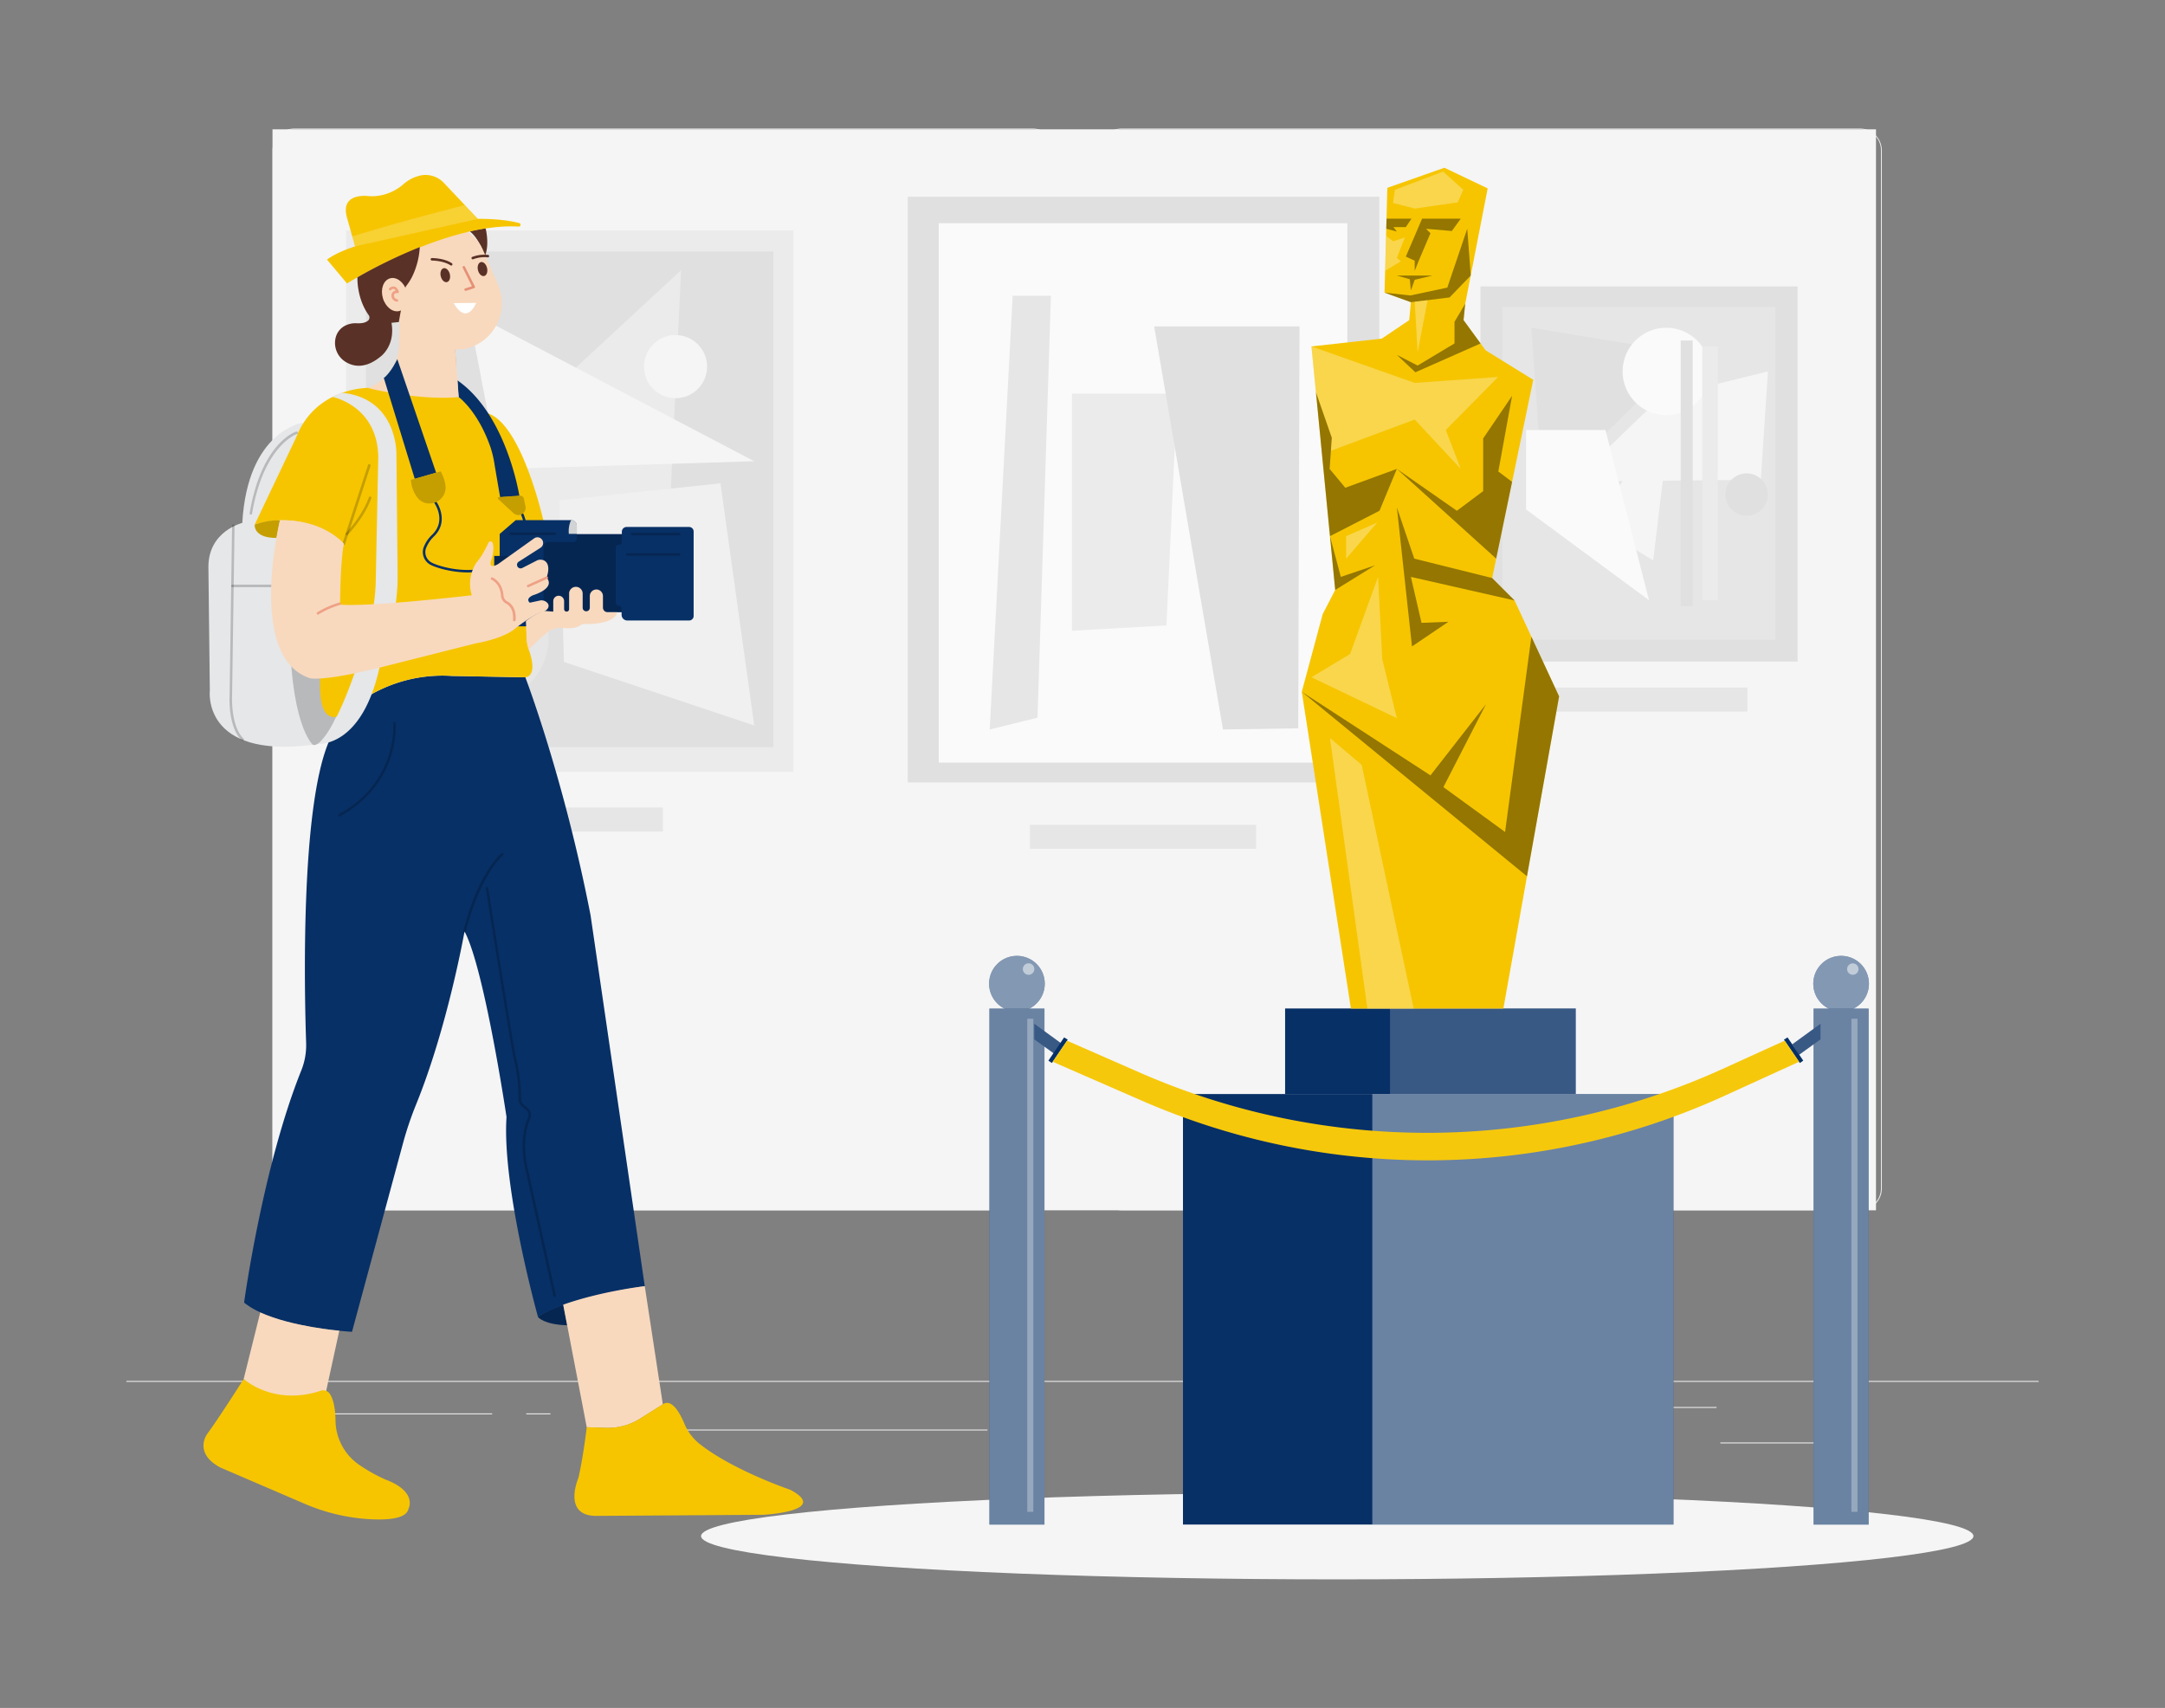 <?xml version="1.0" encoding="UTF-8"?>
<svg xmlns="http://www.w3.org/2000/svg" width="865.76" height="682.89" viewBox="0 0 865.76 682.89">
  <rect x="0" y="0" width="865.76" height="682.89" fill="#808080" stroke="none"/>
  <rect x="50.53" y="552.13" width="764.7" height="0.38" fill="#ebebeb"></rect>
  <rect x="687.95" y="576.74" width="50.65" height="0.38" fill="#ebebeb"></rect>
  <rect x="543.81" y="580.9" width="13.29" height="0.38" fill="#ebebeb"></rect>
  <rect x="657.08" y="562.55" width="29.35" height="0.38" fill="#ebebeb"></rect>
  <rect x="130.76" y="565.12" width="66.06" height="0.38" fill="#ebebeb"></rect>
  <rect x="210.44" y="565.12" width="9.68" height="0.38" fill="#ebebeb"></rect>
  <rect x="251.6" y="571.57" width="143.27" height="0.38" fill="#ebebeb"></rect>
  <path d="M413,483.92H117.68a8.73,8.73,0,0,1-8.71-8.73V60.06a8.73,8.73,0,0,1,8.71-8.66H413a8.73,8.73,0,0,1,8.73,8.74h0V475.19A8.73,8.73,0,0,1,413,483.92ZM117.68,51.71a8.35,8.35,0,0,0-8.33,8.35V475.19a8.35,8.35,0,0,0,8.33,8.35H413a8.36,8.36,0,0,0,8.35-8.35V60.06A8.36,8.36,0,0,0,413,51.71Z" fill="#ebebeb"></path>
  <path d="M743.82,483.92H448.5a8.75,8.75,0,0,1-8.74-8.73V60.06a8.76,8.76,0,0,1,8.74-8.66H743.82a8.75,8.75,0,0,1,8.71,8.66V475.19A8.74,8.74,0,0,1,743.82,483.92ZM448.5,51.71a8.37,8.37,0,0,0-8.36,8.35V475.19a8.37,8.37,0,0,0,8.36,8.35H743.82a8.36,8.36,0,0,0,8.35-8.35V60.06a8.36,8.36,0,0,0-8.35-8.35Z" fill="#ebebeb"></path>
  <rect x="108.97" y="51.71" width="641.22" height="432.21" fill="#f5f5f5"></rect>
  <rect x="592.01" y="114.51" width="126.83" height="150.02" fill="#e0e0e0"></rect>
  <rect x="600.69" y="122.75" width="109.31" height="133" fill="#e6e6e6"></rect>
  <polygon points="617.07 197.75 674.51 141.3 612.36 131.04 617.07 197.75" fill="#e0e0e0"></polygon>
  <polygon points="704.13 191.79 706.98 148.51 663.74 159.12 629.18 192.57 704.13 191.79" fill="#f5f5f5"></polygon>
  <circle cx="666.33" cy="148.51" r="17.47" fill="#fafafa"></circle>
  <path d="M690,197.75a8.47,8.47,0,1,1,8.49,8.46h0A8.48,8.48,0,0,1,690,197.75Z" fill="#e0e0e0"></path>
  <polygon points="661.1 224.06 636.64 209.18 668.09 165.96 661.1 224.06" fill="#f5f5f5"></polygon>
  <rect x="672.09" y="136.13" width="4.8" height="106.2" fill="#e0e0e0"></rect>
  <rect x="680.69" y="138.49" width="6.22" height="101.51" fill="#ebebeb"></rect>
  <polygon points="659.43 240 610.25 203.69 610.25 171.92 642.01 171.92 659.43 240" fill="#fafafa"></polygon>
  <rect x="611.9" y="274.93" width="86.89" height="9.59" fill="#e6e6e6"></rect>
  <rect x="411.85" y="329.79" width="90.46" height="9.59" fill="#e6e6e6"></rect>
  <rect x="362.99" y="78.67" width="188.58" height="234.18" fill="#e0e0e0"></rect>
  <rect x="375.39" y="89.23" width="163.39" height="215.68" fill="#fafafa"></rect>
  <polygon points="428.66 157.38 428.66 252.2 466.44 250.07 470.78 157.38 428.66 157.38" fill="#ebebeb"></polygon>
  <polygon points="461.54 130.52 519.66 130.52 519.15 291.2 489.06 291.67 461.54 130.52" fill="#e0e0e0"></polygon>
  <polygon points="404.95 118.28 420.25 118.28 414.89 286.95 395.78 291.67 404.95 118.28" fill="#e6e6e6"></polygon>
  <rect x="138.38" y="92.13" width="178.91" height="216.46" fill="#ebebeb"></rect>
  <rect x="182.33" y="322.87" width="82.74" height="9.59" fill="#e6e6e6"></rect>
  <rect x="146.38" y="100.56" width="162.88" height="198.21" fill="#e0e0e0"></rect>
  <polygon points="272.35 108.02 155.71 216.11 266.77 227.65 272.35 108.02" fill="#ebebeb"></polygon>
  <polygon points="223.7 200.05 225.51 264.67 301.61 290.07 288.11 193.24 223.7 200.05" fill="#f0f0f0"></polygon>
  <circle cx="193.39" cy="254.96" r="26.02" transform="translate(-123.64 211.42) rotate(-45)" fill="#e6e6e6"></circle>
  <circle cx="270.14" cy="146.59" r="12.62" fill="#f5f5f5"></circle>
  <polygon points="187.26 124.42 301.61 184.42 199.43 187.54 187.26 124.42" fill="#f5f5f5"></polygon>
  <ellipse cx="534.75" cy="614.17" rx="254.4" ry="17.31" fill="#f5f5f5"></ellipse>
  <rect x="513.9" y="403.22" width="116.23" height="34.24" fill="#073066"></rect>
  <g opacity="0.2" style="isolation:isolate">
    <rect x="555.85" y="403.22" width="74.28" height="34.24" fill="#fff"></rect>
  </g>
  <rect x="473.06" y="437.43" width="196.15" height="172.13" fill="#073066"></rect>
  <g opacity="0.4" style="isolation:isolate">
    <rect x="548.77" y="437.43" width="120.44" height="172.13" fill="#fff"></rect>
  </g>
  <polygon points="596.7 231.12 605.66 240.08 623.47 278.44 601.18 403.27 540.22 403.27 520.57 276.6 528.93 245.54 533.93 235.89 524.44 138.51 552.55 135.39 563.53 128 564.2 120.83 553.66 117.01 554.78 75.1 577.6 67.07 594.91 75.32 585.93 121.43 585.26 128 594.07 140.06 613.13 151.86 596.7 231.12" fill="#f6c500"></polygon>
  <g opacity="0.4" style="isolation:isolate">
    <polygon points="604.67 158.26 599.16 188.52 604.67 192.67 598.31 223.36 558.59 187.48 582.59 204.22 593.11 196.37 593.11 175.29 604.67 158.26"></polygon>
  </g>
  <g opacity="0.4" style="isolation:isolate">
    <polygon points="537.97 195.02 531.7 187.48 532.59 175.06 526.23 156.79 531.84 214.37 551.64 204.22 558.59 187.48 537.97 195.02"></polygon>
  </g>
  <g opacity="0.4" style="isolation:isolate">
    <polygon points="605.66 240.08 564.2 230.66 568.45 249.04 579.22 248.6 564.64 258.46 558.59 202.87 565.55 223.36 596.7 231.12 605.66 240.08"></polygon>
  </g>
  <g opacity="0.4" style="isolation:isolate">
    <polygon points="572.02 310.02 594.24 281.54 577.2 314.71 601.86 332.65 612.39 254.58 623.47 278.44 610.62 350.37 520.57 276.6 572.02 310.02"></polygon>
  </g>
  <g opacity="0.4" style="isolation:isolate">
    <polygon points="531.84 214.37 536.18 230.66 549.86 226.03 533.93 235.89 531.84 214.37"></polygon>
  </g>
  <g opacity="0.4" style="isolation:isolate">
    <polygon points="585.26 128 585.93 121.43 581.64 128.68 581.64 137.32 566.89 146.16 558.59 141.89 565.99 148.85 592.07 137.32 585.26 128"></polygon>
  </g>
  <g opacity="0.4" style="isolation:isolate">
    <polygon points="563.97 118.14 578.76 115 586.73 91.47 588.14 110.17 579.66 118.92 564.2 120.83 553.66 117.01 563.97 118.14"></polygon>
  </g>
  <g opacity="0.4" style="isolation:isolate">
    <polygon points="563.76 111.64 564.2 116.12 565.73 111.86 572.86 110.17 558.59 110.17 563.76 111.64"></polygon>
  </g>
  <g opacity="0.4" style="isolation:isolate">
    <polygon points="580.57 92.36 570.26 91.47 572.02 93.26 567.34 104.24 565.73 108.28 565.73 104.24 562.18 102.6 568.68 87.43 584.14 87.43 580.57 92.36"></polygon>
  </g>
  <g opacity="0.4" style="isolation:isolate">
    <polygon points="554.46 87.43 554.35 91.47 558.59 92.58 557.24 90.8 562.18 90.8 564.43 87.43 554.46 87.43"></polygon>
  </g>
  <g opacity="0.3" style="isolation:isolate">
    <polygon points="565.73 153.1 524.44 138.51 526.23 156.79 532.59 175.06 532.22 180.22 565.73 167.75 584.14 187.48 578.16 171.93 599.09 150.72 565.73 153.1" fill="#fff"></polygon>
  </g>
  <g opacity="0.3" style="isolation:isolate">
    <polygon points="570.9 120.01 566.89 140.88 565.73 120.63 570.9 120.01" fill="#fff"></polygon>
  </g>
  <g opacity="0.3" style="isolation:isolate">
    <polygon points="557.13 96.5 554.35 94.37 553.89 108.28 560.18 104.47 558.59 103.12 561.77 94.94 557.13 96.5" fill="#fff"></polygon>
  </g>
  <g opacity="0.3" style="isolation:isolate">
    <polygon points="577.09 68.6 557.82 75.88 557.03 81.14 565.73 83.39 582.92 80.93 585.15 75.88 577.09 68.6" fill="#fff"></polygon>
  </g>
  <g opacity="0.3" style="isolation:isolate">
    <polygon points="539.88 261.49 524.44 270.79 558.59 287.15 552.76 263.62 551.08 230.66 539.88 261.49" fill="#fff"></polygon>
  </g>
  <g opacity="0.3" style="isolation:isolate">
    <polygon points="538.31 214.37 538.31 223.36 550.74 208.93 538.31 214.37" fill="#fff"></polygon>
  </g>
  <g opacity="0.3" style="isolation:isolate">
    <polygon points="544.53 305.83 565.32 403.27 546.8 403.27 531.84 295.08 544.53 305.83" fill="#fff"></polygon>
  </g>
  <circle cx="736.24" cy="393.31" r="11.13" fill="#073066"></circle>
  <g opacity="0.5" style="isolation:isolate">
    <circle cx="736.24" cy="393.31" r="11.13" fill="#fff"></circle>
  </g>
  <g opacity="0.5" style="isolation:isolate">
    <path d="M743.2,387.45a2.28,2.28,0,1,1-2.29-2.26h0A2.28,2.28,0,0,1,743.2,387.45Z" fill="#fff"></path>
  </g>
  <rect x="725.23" y="403.27" width="22.02" height="206.3" fill="#073066"></rect>
  <g opacity="0.4" style="isolation:isolate">
    <rect x="725.23" y="403.27" width="22.02" height="206.3" fill="#fff"></rect>
  </g>
  <g opacity="0.3" style="isolation:isolate">
    <rect x="740.37" y="407.31" width="2.42" height="197.17" fill="#fff"></rect>
  </g>
  <circle cx="406.66" cy="393.31" r="11.13" fill="#073066"></circle>
  <g opacity="0.5" style="isolation:isolate">
    <circle cx="406.66" cy="393.31" r="11.13" fill="#fff"></circle>
  </g>
  <g opacity="0.5" style="isolation:isolate">
    <path d="M413.62,387.45a2.3,2.3,0,1,1-2.3-2.29A2.3,2.3,0,0,1,413.62,387.45Z" fill="#fff"></path>
  </g>
  <rect x="395.65" y="403.27" width="22.02" height="206.3" fill="#073066"></rect>
  <g opacity="0.4" style="isolation:isolate">
    <rect x="395.65" y="403.27" width="22.02" height="206.3" fill="#fff"></rect>
  </g>
  <g opacity="0.3" style="isolation:isolate">
    <rect x="410.79" y="407.31" width="2.42" height="197.17" fill="#fff"></rect>
  </g>
  <polygon points="727.99 409.36 716.71 417.55 719.39 421.76 727.99 415.56 727.99 409.36" fill="#073066"></polygon>
  <g opacity="0.2" style="isolation:isolate">
    <polygon points="727.99 409.36 716.71 417.55 719.39 421.76 727.99 415.56 727.99 409.36" fill="#fff"></polygon>
  </g>
  <polygon points="714.82 414.78 721.1 424.07 719.73 425.02 713.36 415.69 714.82 414.78" fill="#073066"></polygon>
  <polygon points="413.62 409.36 424.89 417.55 422.21 421.76 413.62 415.56 413.62 409.36" fill="#073066"></polygon>
  <g opacity="0.2" style="isolation:isolate">
    <polygon points="413.62 409.36 424.89 417.55 422.21 421.76 413.62 415.56 413.62 409.36" fill="#fff"></polygon>
  </g>
  <polygon points="425.53 414.78 419.24 424.07 420.62 425.02 426.98 415.69 425.53 414.78" fill="#073066"></polygon>
  <path d="M426.69,416.11,421,424.54l35.59,15.53a285.87,285.87,0,0,0,233.17-2l29.67-13.55-5.74-8.43-24.8,11.28a286,286,0,0,1-233,1.53Z" fill="#f6c500"></path>
  <g opacity="0.05" style="isolation:isolate">
    <path d="M426.69,416.11,421,424.54l35.59,15.53a285.87,285.87,0,0,0,233.17-2l29.67-13.55-5.74-8.43-24.8,11.28a286,286,0,0,1-233,1.53Z" fill="#fff"></path>
  </g>
  <path d="M194.19,91.28s1.65,6.34-.24,11l-1.53-3.59s-1.83-4.1-4.55-6.2A53.54,53.54,0,0,1,194.19,91.28Z" fill="#5a3126"></path>
  <path d="M215.15,526.6s2.26,3,11.66,3.28l-1.59-8.23S217.45,524.37,215.15,526.6Z" fill="#073066"></path>
  <g opacity="0.2">
    <path d="M215.15,526.6s2.26,3,11.66,3.28l-1.59-8.23S217.45,524.37,215.15,526.6Z"></path>
  </g>
  <path d="M125.12,297.79s3.95,2.1,10.72-14.35l-1.74-39.85-19.35,7.35s-6,24.19-5.61,25.93S120.4,297,125.12,297.79Z" fill="#e6e7e8"></path>
  <g opacity="0.2">
    <path d="M125.12,297.79s3.95,2.1,10.72-14.35l-1.74-39.85-19.35,7.35s-6,24.19-5.61,25.93S120.4,297,125.12,297.79Z"></path>
  </g>
  <path d="M125.12,297.79s-9.73-8.21-9.16-50.94L121.11,169S99,172.07,96.89,209.08c0,0-13.55,3.24-13.55,17.55L83.91,276S80.48,303.51,125.12,297.79Z" fill="#e6e7e8"></path>
  <path d="M257.83,514.23s-31.95,4.67-42.68,12.37c0,0-14.47-51.78-12.6-80,0,0-8.86-59.49-16.79-74.18,0,0-6.7,38-19.33,69.09a136,136,0,0,0-5.33,15.81L140.76,532.5s-30.91-1.66-43.15-11.69c0,0,7.39-54.3,22.9-92.88a27,27,0,0,0,1.91-11c-.71-21.1-2.23-92.74,8.87-119.89l4.26-10.66c3.68-1.17,7.3-5.11,7.3-5.11a57.81,57.81,0,0,1,37.8-11l29.43.55s15.33,40,26.07,95.08Z" fill="#073066"></path>
  <path d="M181.93,138.2l.58,8.61s-12.57,2.85-14.67-13.62C167.84,133.19,176,140.39,181.93,138.2Z" fill="#eea186"></path>
  <path d="M211.64,260.28c3.55,10.52-1.56,10.52-1.56,10.52l-29.43-.55a57.81,57.81,0,0,0-37.8,11s-3.62,3.94-7.3,5.11c-3.29,1.07-6.62-.09-7.41-8.28,0-.24,0-.49-.07-.76-1.29-17.78,9.38-59.94,9.38-59.94A36.86,36.86,0,0,0,102,209.68a.06.06,0,0,1-.08-.09l16.51-34.68C126.09,155,147,155.09,147,155.09l21.89-4,14.48,7.68c6.88,5.08,9.54,6.09,9.54,6.09,15.27.75,24.76,44.88,24.76,44.88l-7.44,25.33.31,19.24A20,20,0,0,0,211.64,260.28Z" fill="#f6c500"></path>
  <g opacity="0.2">
    <path d="M137.45,217.87a.4.4,0,0,1-.15,0,.5.5,0,0,1-.33-.63l10.19-31.28a.5.5,0,1,1,1,.31l-10.18,31.28A.51.51,0,0,1,137.45,217.87Z"></path>
  </g>
  <path d="M132.94,158.71s18.13,3.44,18.32,24.23l-1,49.25a75.37,75.37,0,0,1-2.88,19.17c-4,14.13-12,38.94-20.19,46.05,0,0,17.55,1.71,24.61-30.72L156.21,251A75.59,75.59,0,0,0,159,230.08l-.47-48.48s.57-22.51-22.13-24.61Z" fill="#e6e7e8"></path>
  <g opacity="0.2">
    <path d="M97.08,296.19a.51.51,0,0,1-.34-.13c-5.45-5.06-5-17.06-4.93-17.56l1-68.29a.51.51,0,0,1,.5-.49h0a.5.5,0,0,1,.49.51l-1,68.3c0,.13-.5,12.05,4.61,16.79a.5.5,0,0,1,0,.71A.48.48,0,0,1,97.08,296.19Z"></path>
  </g>
  <g opacity="0.2">
    <path d="M108.52,234.76H92.92a.5.5,0,0,1,0-1h15.6a.5.5,0,0,1,0,1Z"></path>
  </g>
  <g opacity="0.2">
    <path d="M100.32,205.76h-.08a.48.48,0,0,1-.41-.57c4.76-28,18.09-32.46,18.66-32.64a.5.5,0,0,1,.62.33.51.51,0,0,1-.33.63c-.13,0-13.32,4.49-18,31.84A.49.49,0,0,1,100.32,205.76Z"></path>
  </g>
  <path d="M101.88,209.73s-.81,5.35,8.72,5.35l1.34-7S108,207.64,101.88,209.73Z" fill="#f6c500"></path>
  <g opacity="0.2">
    <path d="M101.88,209.73s-.81,5.35,8.72,5.35l1.34-7S108,207.64,101.88,209.73Z"></path>
  </g>
  <g opacity="0.2">
    <path d="M138.67,214a.51.51,0,0,1-.36-.15.5.5,0,0,1,0-.7c.07-.07,6.36-6.43,9.21-14.3a.5.5,0,0,1,.94.35c-2.93,8.08-9.38,14.59-9.44,14.65A.5.5,0,0,1,138.67,214Z"></path>
  </g>
  <path d="M187.08,228.88c-6.69,0-13-2-15-3.1a5.74,5.74,0,0,1-2.75-6.71,13.61,13.61,0,0,1,3.53-5.32c5.81-5.69.92-12.51.71-12.8l.8-.59c.06.08,5.62,7.8-.83,14.11a13,13,0,0,0-3.25,4.9,4.74,4.74,0,0,0,2.28,5.54c2.36,1.34,11.25,4,19.28,2.57l.17,1A29.88,29.88,0,0,1,187.08,228.88Z" fill="#073066"></path>
  <path d="M200,198.8l7.7-.47s-5-32.49-24.75-46.23l.49,6.67s7.73,5.55,12.78,20.27a42.09,42.09,0,0,1,1.59,7Z" fill="#073066"></path>
  <path d="M209.5,209.43a19.52,19.52,0,0,0-1.38-4.15l.89-.45a20.13,20.13,0,0,1,1.47,4.39Z" fill="#073066"></path>
  <g opacity="0.2">
    <path d="M135.74,326.46a.51.51,0,0,1-.43-.26.49.49,0,0,1,.19-.68c23.63-13,21.76-36,21.73-36.26a.5.5,0,0,1,1-.09c0,.23,2,23.86-22.25,37.23A.5.5,0,0,1,135.74,326.46Z"></path>
  </g>
  <g opacity="0.2">
    <path d="M221.76,518.53a.5.5,0,0,1-.49-.4l-11.69-52.88c-1.58-9.26.28-15.52,1.54-18.42a2.58,2.58,0,0,0-.68-2.94l-1.9-1.68a3.59,3.59,0,0,1-1.21-2.66,66.85,66.85,0,0,0-1.92-16.3c-.83-2.78-10.73-65.33-11.15-68a.5.5,0,0,1,.42-.57.51.51,0,0,1,.57.42c.1.65,10.3,65.13,11.12,67.85a68.25,68.25,0,0,1,2,16.57,2.64,2.64,0,0,0,.87,1.93l1.91,1.68a3.56,3.56,0,0,1,.92,4.08c-1.2,2.81-3,8.85-1.47,17.83l11.68,52.87a.49.49,0,0,1-.38.59Z"></path>
  </g>
  <g opacity="0.2">
    <path d="M185.76,372.91a.25.25,0,0,1-.12,0,.5.5,0,0,1-.37-.6c6-23.59,14.92-30.84,15.3-31.14a.5.5,0,0,1,.7.09.5.5,0,0,1-.08.7c-.09.07-9,7.39-14.95,30.59A.49.49,0,0,1,185.76,372.91Z"></path>
  </g>
  <path d="M225.22,521.65l9.41,49,7.79.26a23.93,23.93,0,0,0,13.48-3.65l9.16-5.76-7.23-47.26S240.56,516.21,225.22,521.65Z" fill="#f8d9be"></path>
  <path d="M234.63,570.64s-1.22,10.68-3.12,19.35a13.09,13.09,0,0,1-.48,1.62c-1.09,2.94-4.5,14.24,7.06,14.49l67.24-.44s26.75-1.44,10.7-10c0,0-22.68-7.68-36.14-18.24a20.24,20.24,0,0,1-6.19-8.13c-1.77-4.24-5-10.2-8.64-7.83l-9.16,5.76a23.93,23.93,0,0,1-13.48,3.65Z" fill="#f6c500"></path>
  <path d="M135.68,532.05l-5.5,25.23c-19.9,7.57-32.73-5.93-32.73-5.93l6.62-26.59C116.77,530.49,135.68,532.05,135.68,532.05Z" fill="#f8d9be"></path>
  <path d="M163.33,603.32c-.88,4.15-9.08,4.58-17,4a77,77,0,0,1-24.7-6.15L88.12,586.76c-10.92-5.82-5.29-13.39-5.29-13.39,4.58-6.17,14.62-22,14.62-22s11.93,10.93,30.79,4.69a3.19,3.19,0,0,1,3.69,1.28c1.73,2.7,2.19,7,2.24,10.59a21.79,21.79,0,0,0,9.09,17.49A67,67,0,0,0,154,591.51C167.21,596.44,163.33,603.32,163.33,603.32Z" fill="#f6c500"></path>
  <path d="M159.81,124.33l-.19,13.27a18.55,18.55,0,0,1-6.13,13.55A16.65,16.65,0,0,1,147,155.1s19.84,5.14,36.37,3.67l-1.47-20.57,1.47-19.1-20.78-2.7Z" fill="#f8d9be"></path>
  <rect x="159.77" y="86.95" width="37.3" height="52.54" rx="18.65" transform="matrix(0.92, -0.4, 0.4, 0.92, -30.49, 81.43)" fill="#f8d9be"></rect>
  <path d="M130.77,103.8l8,9.53s39.36-24.41,68.56-22.74a.71.71,0,0,0,.25-1.4c-3.18-.87-8.35-1.7-16.51-1.7L177.52,73.15a10.08,10.08,0,0,0-9-3.06,15.25,15.25,0,0,0-7.28,3.63,19.39,19.39,0,0,1-12.13,4.74q-.61,0-1.26,0s-12.3-2-9,8.9l3.13,11.17S134.91,100.66,130.77,103.8Z" fill="#f6c500"></path>
  <g opacity="0.2">
    <path d="M141.93,98.53l49.17-11L185.83,82s-24.06,6.1-45,12.49Z" fill="#fff"></path>
  </g>
  <path d="M142.93,110.88s-.39,8.28,4.48,15.08a1.67,1.67,0,0,1,0,2c-.63.71-1.95,1.42-4.69,1.29a9.12,9.12,0,0,0-4.77,1,7.31,7.31,0,0,0-3.69,4.62,8.89,8.89,0,0,0,4,9.86c3.09,1.88,7.86,2.81,13.9-2.14,0,0,6-4.2,4.4-13.52l2.93-.31q.59-3.41,1.26-6.92.7-3.68,1.47-7.22a22.61,22.61,0,0,0,2.55-3.91,30.88,30.88,0,0,0,3.1-11.91A202,202,0,0,0,142.93,110.88Z" fill="#5a3126"></path>
  <ellipse cx="157.87" cy="117.82" rx="4.96" ry="6.79" transform="translate(-27.02 49.84) rotate(-16.55)" fill="#f8d9be"></ellipse>
  <path d="M174.4,189l-15.53-45.42s-2.34,5.15-5.38,7.56l12.37,40.32Z" fill="#073066"></path>
  <rect x="215.96" y="213.55" width="36.85" height="31.22" transform="translate(468.77 458.33) rotate(-180)" fill="#073066"></rect>
  <g opacity="0.2">
    <rect x="215.96" y="213.55" width="36.85" height="31.22" transform="translate(468.77 458.33) rotate(-180)"></rect>
  </g>
  <path d="M197.62,222.31v28.12h19.73V218.72a2,2,0,0,1,2-2h10a1.29,1.29,0,0,0,1.29-1.29v-5.15a2.31,2.31,0,0,0-2.32-2.31H206.24l-6.42,5.52v8.79s0,0,0,0h-2.13Z" fill="#073066"></path>
  <path d="M227.47,213.47h3.22v-3.22a2.31,2.31,0,0,0-2.32-2.31A10.63,10.63,0,0,0,227.47,213.47Z" fill="#d1d3d4"></path>
  <g opacity="0.2">
    <path d="M221.9,213.88H204.15a.5.5,0,0,1-.5-.5.5.5,0,0,1,.5-.5H221.9a.5.5,0,0,1,.5.5A.5.5,0,0,1,221.9,213.88Z"></path>
  </g>
  <path d="M250.92,248.09h24.65a1.81,1.81,0,0,0,1.81-1.81V212.51a1.81,1.81,0,0,0-1.81-1.81h-25a1.9,1.9,0,0,0-1.9,1.9v4.07a1.17,1.17,0,0,1-1.17,1.17h-.1a1.17,1.17,0,0,0-1.17,1.17v22a1.17,1.17,0,0,0,1.17,1.17h0a1.18,1.18,0,0,1,1.17,1.15l0,2.56A2.28,2.28,0,0,0,250.92,248.09Z" fill="#073066"></path>
  <g opacity="0.2">
    <path d="M271.59,214.05H252.81a.5.5,0,0,1-.5-.5.5.5,0,0,1,.5-.5h18.78a.51.51,0,0,1,.5.5A.5.5,0,0,1,271.59,214.05Z"></path>
  </g>
  <g opacity="0.2">
    <path d="M271.59,222.21H250.88a.5.5,0,0,1-.5-.5.5.5,0,0,1,.5-.5h20.71a.51.51,0,0,1,.5.5A.5.5,0,0,1,271.59,222.21Z"></path>
  </g>
  <g opacity="0.2">
    <path d="M197.62,222.31H209.2l-11.58,13.28S198.27,222.41,197.62,222.31Z"></path>
  </g>
  <path d="M211.46,259.78a75.39,75.39,0,0,1,7.5-7,8.3,8.3,0,0,1,6.06-1.7c2.17.24,5.09.24,7-1a3.26,3.26,0,0,1,2-.61c3.21.19,11.88-.39,12.76-4.67H243a1.89,1.89,0,0,1-1.89-1.89v-4.59a2.63,2.63,0,0,0-3-2.6h0a2.63,2.63,0,0,0-2.25,2.6V243a1.4,1.4,0,0,1-1.4,1.4h0A1.4,1.4,0,0,1,233,243v-5.66a2.71,2.71,0,0,0-2.71-2.71h0a2.71,2.71,0,0,0-2.71,2.71v6.2a1,1,0,0,1-1,1h0a1,1,0,0,1-1-1v-3.17a2.17,2.17,0,0,0-2.17-2.17h0a2.17,2.17,0,0,0-2.17,2.17v4.18l-3.85-.32a26.29,26.29,0,0,0-7.1,4.12l.35,7A13.81,13.81,0,0,0,211.46,259.78Z" fill="#f8d9be"></path>
  <path d="M111.94,208.06S98.53,263,124,271.18c0,0,5,1.49,28.68-4.47l37.61-9.49s10.8-1.68,15.83-6c0,0,6.9-5.55,11.26-6.74a2.86,2.86,0,0,0,1.76-1.37,1.71,1.71,0,0,0-.34-2.13,3.17,3.17,0,0,0-3-.85l-3.93.85s-2.05-1.49,1.31-3c0,0,9.12-2.61,5.4-7.08,0,0,2-5-.86-6.72a3.3,3.3,0,0,0-3.17,0l-5.7,2.92a1.44,1.44,0,0,1-1.93-.6h0a1.45,1.45,0,0,1,.49-1.9l8.74-5.59a2.27,2.27,0,0,0,.59-3.27h0a2.27,2.27,0,0,0-3.13-.49l-14.4,10.26s-4.47,2.79-2.61-2.05c0,0,1.23-3.67.4-6.35a.89.89,0,0,0-1.66-.11c-1,2.1-2.89,5.83-4.69,7.77A15.38,15.38,0,0,0,188.66,238S149,242.69,136,241.76c0,0,0-16,1.49-24.39C137.45,217.37,129.45,207.56,111.94,208.06Z" fill="#f8d9be"></path>
  <path d="M211.19,234.81a.5.5,0,0,1-.21-.95l7.45-3.36a.5.5,0,0,1,.41.92l-7.45,3.35A.45.45,0,0,1,211.19,234.81Z" fill="#eea186"></path>
  <path d="M205.6,248.41h0a.5.5,0,0,1-.46-.53c.32-4-1.34-5.77-2.79-6.55a3.87,3.87,0,0,1-2-3.11c-.37-5-3.76-6.4-3.79-6.41a.5.5,0,0,1-.28-.65.49.49,0,0,1,.65-.28c.16.06,4,1.66,4.42,7.26a2.86,2.86,0,0,0,1.52,2.31c1.71.92,3.67,3,3.31,7.5A.5.5,0,0,1,205.6,248.41Z" fill="#eea186"></path>
  <path d="M127.13,245.73a.51.51,0,0,1-.42-.23.5.5,0,0,1,.15-.69,37.15,37.15,0,0,1,8.83-3.91.5.5,0,0,1,.61.35.49.49,0,0,1-.34.61,37.3,37.3,0,0,0-8.56,3.79A.5.5,0,0,1,127.13,245.73Z" fill="#eea186"></path>
  <path d="M164.31,191.86l11.9-3.37a16.14,16.14,0,0,1,1.92,5.5c.83,6.3-7,9.93-11.12,5.09A13.25,13.25,0,0,1,164.31,191.86Z" fill="#f6c500"></path>
  <path d="M199.52,198.77l8.28-.6a1.62,1.62,0,0,1,1.7,1.28l.63,3a2.89,2.89,0,0,1-2.41,3.45h0a2.86,2.86,0,0,1-2.37-.73l-6.1-5.6A.45.45,0,0,1,199.52,198.77Z" fill="#f6c500"></path>
  <g opacity="0.2">
    <path d="M164.31,191.86l11.9-3.37a16.14,16.14,0,0,1,1.92,5.5c.83,6.3-7,9.93-11.12,5.09A13.25,13.25,0,0,1,164.31,191.86Z"></path>
    <path d="M199.52,198.77l8.28-.6a1.62,1.62,0,0,1,1.7,1.28l.63,3a2.89,2.89,0,0,1-2.41,3.45h0a2.86,2.86,0,0,1-2.37-.73l-6.1-5.6A.45.45,0,0,1,199.52,198.77Z"></path>
  </g>
  <path d="M180.43,106.17a.54.54,0,0,1-.28-.08c-2.83-1.89-7.4-1.91-7.44-1.91a.5.5,0,1,1,0-1c.2,0,4.91,0,8,2.07a.51.51,0,0,1,.14.7A.5.5,0,0,1,180.43,106.17Z" fill="#5a3126"></path>
  <path d="M189.14,103.68a.5.5,0,0,1-.18-1,13.62,13.62,0,0,1,6.24-.77.51.51,0,0,1,.41.58.51.51,0,0,1-.59.41,12.6,12.6,0,0,0-5.7.72A.57.57,0,0,1,189.14,103.68Z" fill="#5a3126"></path>
  <ellipse cx="178.06" cy="110.03" rx="1.87" ry="2.86" transform="translate(-20.84 44.84) rotate(-13.57)" fill="#5a3126"></ellipse>
  <ellipse cx="192.94" cy="107.59" rx="1.87" ry="2.86" transform="translate(-19.85 48.26) rotate(-13.57)" fill="#5a3126"></ellipse>
  <path d="M181.41,121.2l9-.09S186.82,130.48,181.41,121.2Z" fill="#fff"></path>
  <path d="M186.28,116.28a.5.5,0,0,1-.15-1l2.59-.82-3.7-7.41a.5.5,0,0,1,.89-.45l4,7.94a.48.48,0,0,1,0,.42.48.48,0,0,1-.31.28l-3.15,1A.39.39,0,0,1,186.28,116.28Z" fill="#e59177"></path>
  <path d="M158.7,120.62h-.1a2.68,2.68,0,0,1-1.09-.48,2.42,2.42,0,0,1-.92-2.51,1.87,1.87,0,0,1,1.61-1.39,1.32,1.32,0,0,0-.78-.72c-.51-.1-1,.43-1.06.44a.5.5,0,0,1-.72-.7,2.41,2.41,0,0,1,2-.72c.78.16,1.39.83,1.84,2a.51.51,0,0,1-.08.49.53.53,0,0,1-.47.18c-.11,0-1.13-.14-1.34.65a1.41,1.41,0,0,0,.54,1.46,1.86,1.86,0,0,0,.7.32.49.49,0,0,1,.39.59A.5.5,0,0,1,158.7,120.62Z" fill="#eea186"></path>
</svg>
